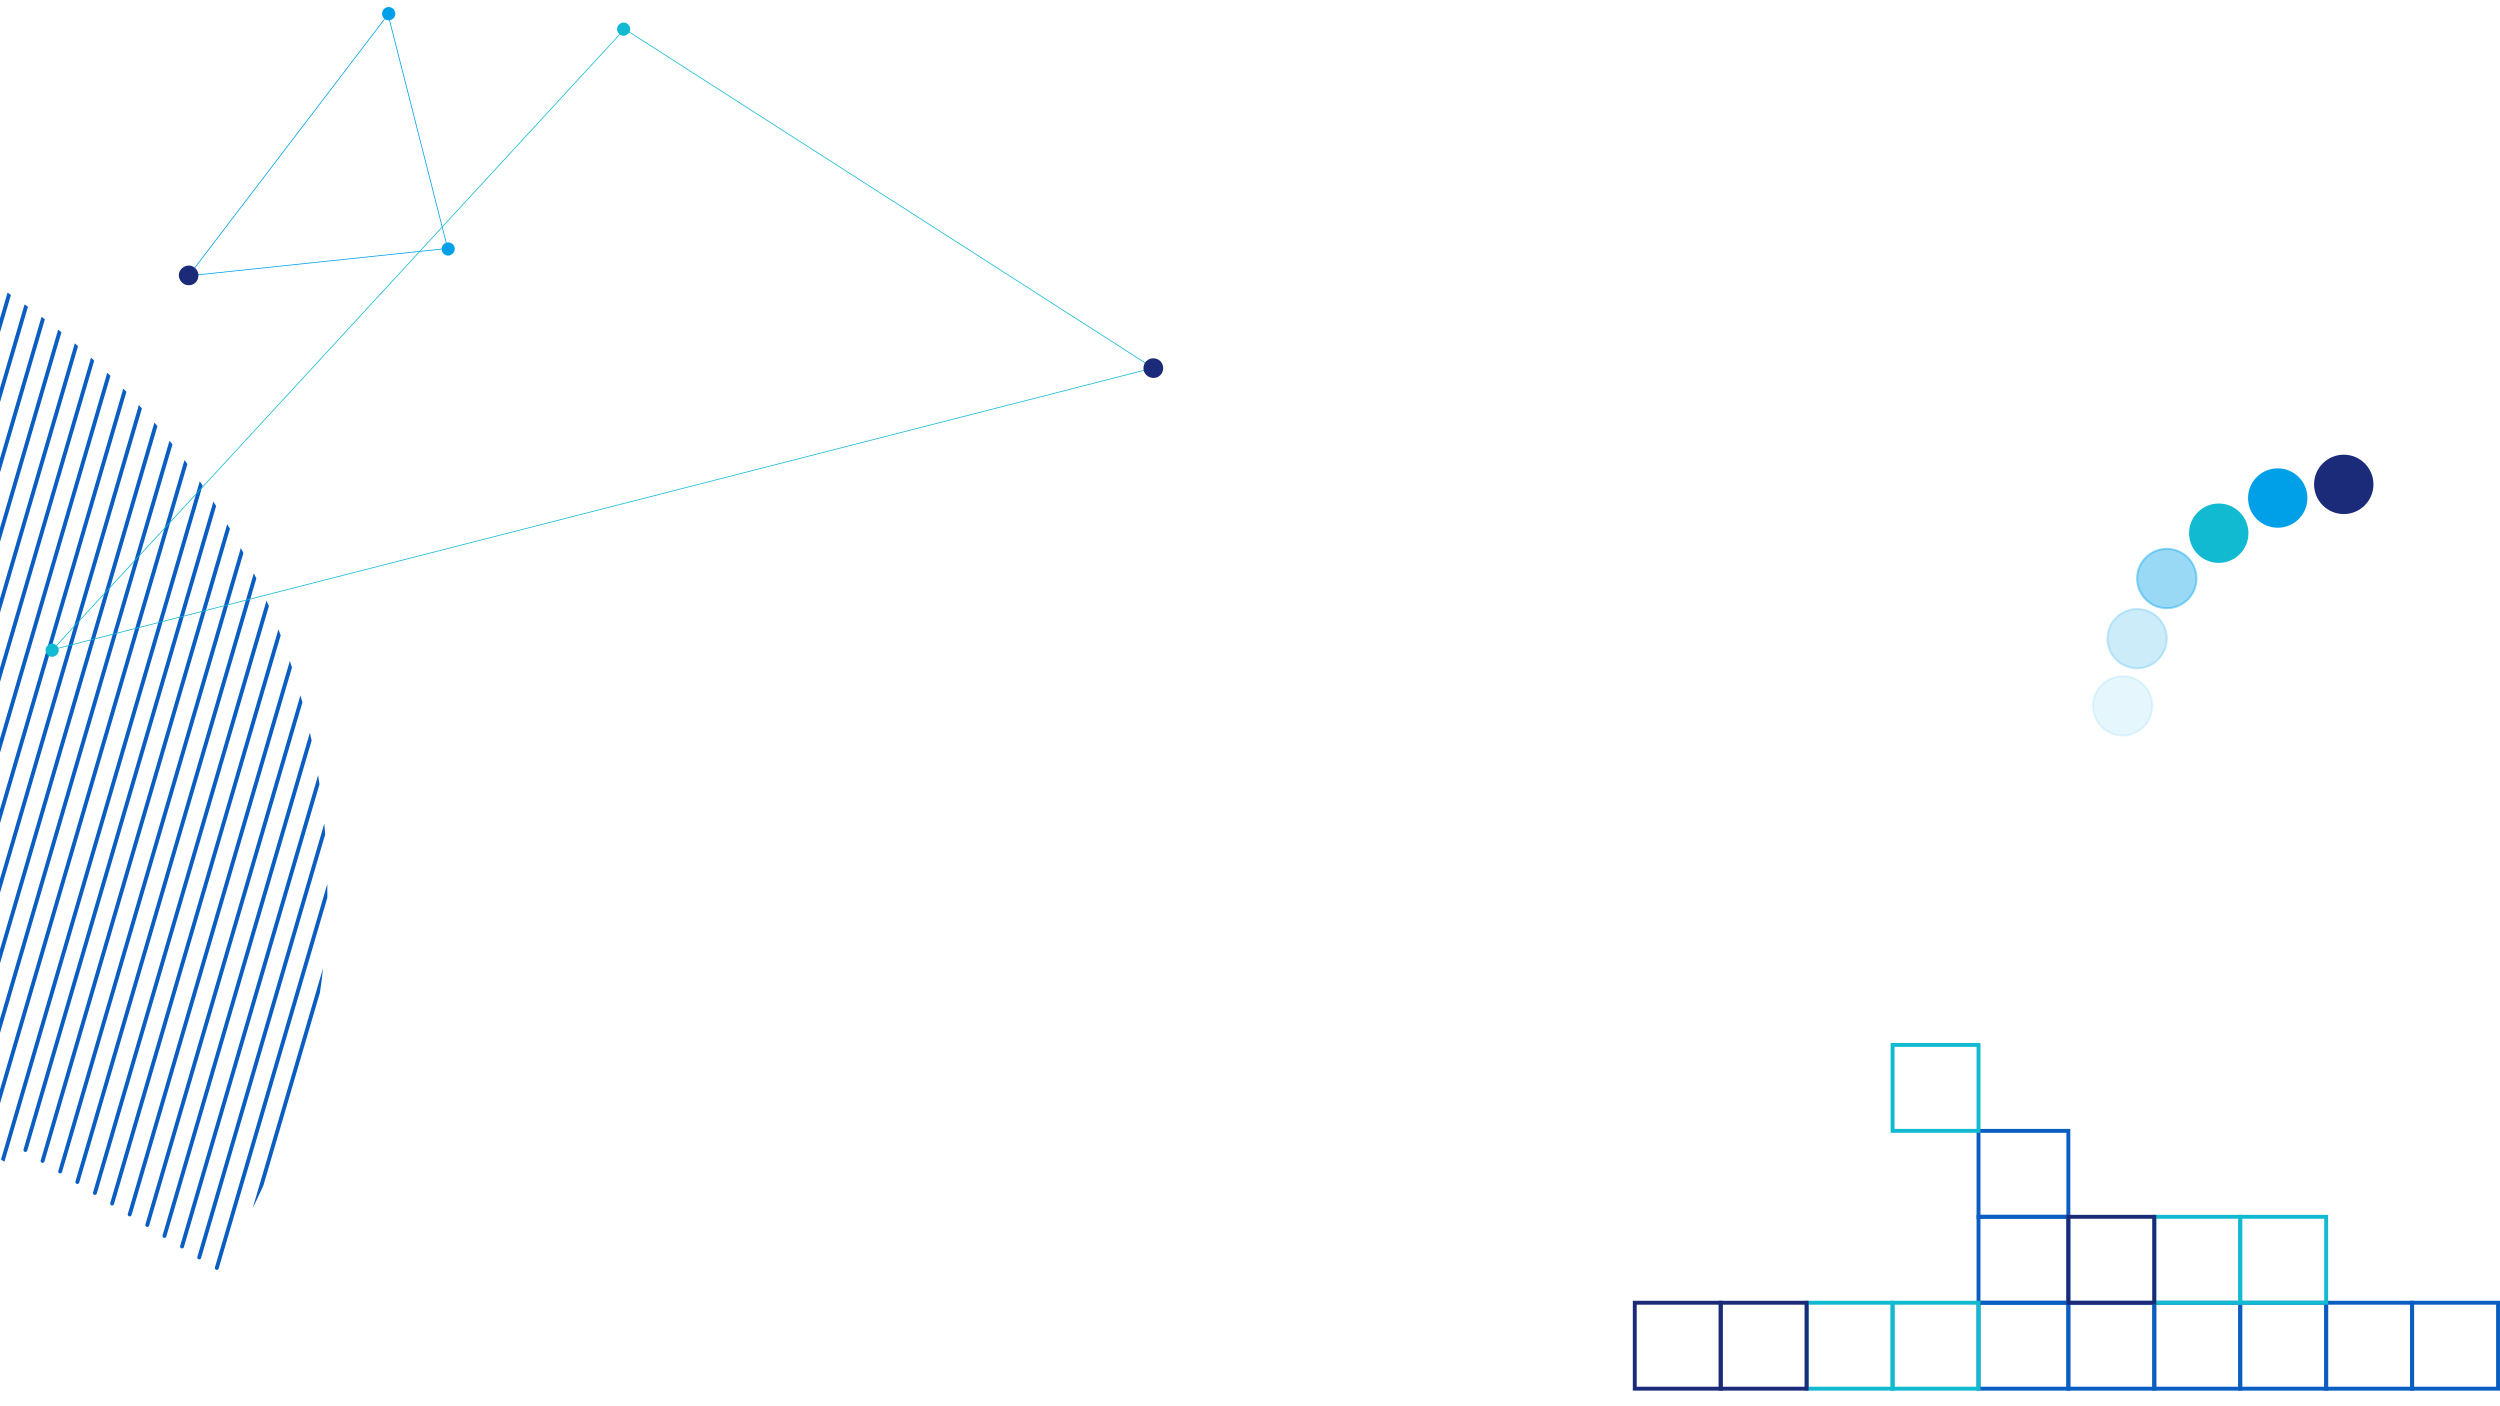 <?xml version="1.0" encoding="utf-8"?>
<!-- Generator: Adobe Illustrator 19.2.1, SVG Export Plug-In . SVG Version: 6.00 Build 0)  -->
<svg version="1.1" id="レイヤー_1" xmlns="http://www.w3.org/2000/svg" xmlns:xlink="http://www.w3.org/1999/xlink" x="0px"
	 y="0px" viewBox="0 0 640 360" style="enable-background:new 0 0 640 360;" xml:space="preserve">
<style type="text/css">
	.st0{fill:#0A5DC1;}
	.st1{fill:#11BAD1;}
	.st2{fill:#1B2B79;}
	.st3{clip-path:url(#SVGID_2_);}
	.st4{fill:none;stroke:#0A5DC1;stroke-linecap:round;stroke-linejoin:round;stroke-miterlimit:10;}
	.st5{fill:none;stroke:#00A0E9;stroke-width:0.196;stroke-miterlimit:10;}
	.st6{fill:#00A0E9;}
	.st7{fill:none;stroke:#11BAD1;stroke-width:0.196;stroke-miterlimit:10;}
	
		.st8{opacity:0.4;fill:#00A0E9;stroke:#00A0E9;stroke-width:0.534;stroke-linecap:round;stroke-linejoin:round;stroke-miterlimit:10;enable-background:new    ;}
	
		.st9{opacity:0.2;fill:#00A0E9;stroke:#00A0E9;stroke-width:0.534;stroke-linecap:round;stroke-linejoin:round;stroke-miterlimit:10;enable-background:new    ;}
	
		.st10{opacity:0.1;fill:#00A0E9;stroke:#00A0E9;stroke-width:0.534;stroke-linecap:round;stroke-linejoin:round;stroke-miterlimit:10;enable-background:new    ;}
</style>
<g>
	<g>
		<path class="st0" d="M639,334v21h-21v-21H639 M640,333h-23v23h23V333L640,333z"/>
		<path class="st0" d="M617,334v21h-21v-21H617 M618,333h-23v23h23V333L618,333z"/>
		<path class="st0" d="M595,334v21h-21v-21H595 M596,333h-23v23h23V333L596,333z"/>
		<path class="st0" d="M573,334v21h-21v-21H573 M574,333h-23v23h23V333L574,333z"/>
		<path class="st0" d="M551,334v21h-21v-21H551 M552,333h-23v23h23V333L552,333z"/>
		<path class="st0" d="M529,334v21h-22v-21H529 M530,333h-24v23h24V333L530,333z"/>
		<path class="st0" d="M507,312h22v21h-22V312 M506,311v23h24v-23H506L506,311z"/>
		<path class="st0" d="M529,290v21h-22v-21H529 M530,289h-24v23h24V289L530,289z"/>
		<path class="st1" d="M506,334v21h-21v-21H506 M507,333h-23v23h23V333L507,333z"/>
		<path class="st1" d="M506,268v21h-21v-21H506 M507,267h-23v23h23V267L507,267z"/>
		<path class="st1" d="M484,334v21h-21v-21H484 M485,333h-23v23h23V333L485,333z"/>
		<path class="st2" d="M462,334v21h-21v-21H462 M463,333h-23v23h23V333L463,333z"/>
		<path class="st1" d="M595,312v21h-21v-21H595 M596,311h-23v23h23V311L596,311z"/>
		<path class="st1" d="M573,312v21h-21v-21H573 M574,311h-23v23h23V311L574,311z"/>
		<path class="st2" d="M551,312v21h-21v-21H551 M552,311h-23v23h23V311L552,311z"/>
		<path class="st2" d="M440,334v21h-21v-21H440 M441,333h-23v23h23V333L441,333z"/>
	</g>
	<g>
		<g>
			<defs>
				<path id="SVGID_1_" d="M-252.1,123.8c57.8-84.3,172-105.1,255.8-47.7s105.5,171.5,47.7,255.8L-252.1,123.8z"/>
			</defs>
			<clipPath id="SVGID_2_">
				<use xlink:href="#SVGID_1_"  style="overflow:visible;"/>
			</clipPath>
			<g class="st3">
				<g>
					<line class="st4" x1="36.8" y1="-473" x2="-158.3" y2="192.8"/>
					<line class="st4" x1="41.3" y1="-470.3" x2="-153.9" y2="195.6"/>
					<line class="st4" x1="45.7" y1="-467.5" x2="-149.4" y2="198.3"/>
					<line class="st4" x1="50.2" y1="-464.8" x2="-145" y2="201.1"/>
					<line class="st4" x1="54.6" y1="-462" x2="-140.5" y2="203.8"/>
					<line class="st4" x1="59.1" y1="-459.3" x2="-136" y2="206.5"/>
					<line class="st4" x1="63.5" y1="-456.5" x2="-131.6" y2="209.3"/>
					<line class="st4" x1="68" y1="-453.8" x2="-127.1" y2="212"/>
					<line class="st4" x1="72.4" y1="-451" x2="-122.7" y2="214.8"/>
					<line class="st4" x1="76.9" y1="-448.3" x2="-118.2" y2="217.5"/>
					<line class="st4" x1="81.4" y1="-445.5" x2="-113.8" y2="220.3"/>
					<line class="st4" x1="85.8" y1="-442.8" x2="-109.3" y2="223"/>
					<line class="st4" x1="90.3" y1="-440.1" x2="-104.9" y2="225.8"/>
					<line class="st4" x1="94.7" y1="-437.3" x2="-100.4" y2="228.5"/>
					<line class="st4" x1="99.2" y1="-434.6" x2="-96" y2="231.3"/>
					<line class="st4" x1="103.6" y1="-431.8" x2="-91.5" y2="234"/>
					<line class="st4" x1="108.1" y1="-429.1" x2="-87.1" y2="236.7"/>
					<line class="st4" x1="112.5" y1="-426.3" x2="-82.6" y2="239.5"/>
					<line class="st4" x1="117" y1="-423.6" x2="-78.1" y2="242.2"/>
					<line class="st4" x1="121.4" y1="-420.8" x2="-73.7" y2="245"/>
					<line class="st4" x1="125.9" y1="-418.1" x2="-69.2" y2="247.7"/>
					<line class="st4" x1="130.3" y1="-415.3" x2="-64.8" y2="250.5"/>
					<line class="st4" x1="134.8" y1="-412.6" x2="-60.3" y2="253.2"/>
					<line class="st4" x1="139.3" y1="-409.8" x2="-55.9" y2="256"/>
					<line class="st4" x1="143.7" y1="-407.1" x2="-51.4" y2="258.7"/>
					<line class="st4" x1="148.2" y1="-404.4" x2="-47" y2="261.5"/>
					<line class="st4" x1="152.6" y1="-401.6" x2="-42.5" y2="264.2"/>
					<line class="st4" x1="157.1" y1="-398.9" x2="-38.1" y2="266.9"/>
					<line class="st4" x1="161.5" y1="-396.1" x2="-33.6" y2="269.7"/>
					<line class="st4" x1="166" y1="-393.4" x2="-29.2" y2="272.4"/>
					<line class="st4" x1="170.4" y1="-390.6" x2="-24.7" y2="275.2"/>
					<line class="st4" x1="174.9" y1="-387.9" x2="-20.2" y2="277.9"/>
					<line class="st4" x1="179.3" y1="-385.1" x2="-15.8" y2="280.7"/>
					<line class="st4" x1="183.8" y1="-382.4" x2="-11.3" y2="283.4"/>
					<line class="st4" x1="188.2" y1="-379.6" x2="-6.9" y2="286.2"/>
					<line class="st4" x1="192.7" y1="-376.9" x2="-2.4" y2="288.9"/>
					<line class="st4" x1="201.6" y1="-371.4" x2="6.5" y2="294.4"/>
					<line class="st4" x1="206.1" y1="-368.7" x2="10.9" y2="297.2"/>
					<line class="st4" x1="210.5" y1="-365.9" x2="15.4" y2="299.9"/>
					<line class="st4" x1="215" y1="-363.2" x2="19.8" y2="302.6"/>
					<line class="st4" x1="219.4" y1="-360.4" x2="24.3" y2="305.4"/>
					<line class="st4" x1="223.9" y1="-357.7" x2="28.7" y2="308.1"/>
					<line class="st4" x1="228.3" y1="-354.9" x2="33.2" y2="310.9"/>
					<line class="st4" x1="232.8" y1="-352.2" x2="37.7" y2="313.6"/>
					<line class="st4" x1="237.2" y1="-349.4" x2="42.1" y2="316.4"/>
					<line class="st4" x1="241.7" y1="-346.7" x2="46.6" y2="319.1"/>
					<line class="st4" x1="246.1" y1="-344" x2="51" y2="321.9"/>
					<line class="st4" x1="250.6" y1="-341.2" x2="55.5" y2="324.6"/>
					<line class="st4" x1="255.1" y1="-338.5" x2="59.9" y2="327.4"/>
					<line class="st4" x1="259.5" y1="-335.7" x2="64.4" y2="330.1"/>
					<line class="st4" x1="264" y1="-333" x2="68.8" y2="332.8"/>
					<line class="st4" x1="268.4" y1="-330.2" x2="73.3" y2="335.6"/>
					<line class="st4" x1="272.9" y1="-327.5" x2="77.7" y2="338.3"/>
					<line class="st4" x1="277.3" y1="-324.7" x2="82.2" y2="341.1"/>
					<line class="st4" x1="281.8" y1="-322" x2="86.6" y2="343.8"/>
					<line class="st4" x1="286.2" y1="-319.2" x2="91.1" y2="346.6"/>
					<line class="st4" x1="295.1" y1="-313.7" x2="100" y2="352.1"/>
					<line class="st4" x1="299.6" y1="-311" x2="104.5" y2="354.8"/>
					<line class="st4" x1="304" y1="-308.3" x2="108.9" y2="357.6"/>
					<line class="st4" x1="308.5" y1="-305.5" x2="113.4" y2="360.3"/>
					<line class="st4" x1="313" y1="-302.8" x2="117.8" y2="363"/>
					<line class="st4" x1="317.4" y1="-300" x2="122.3" y2="365.8"/>
					<line class="st4" x1="321.9" y1="-297.3" x2="126.7" y2="368.5"/>
					<line class="st4" x1="326.3" y1="-294.5" x2="131.2" y2="371.3"/>
					<line class="st4" x1="330.8" y1="-291.8" x2="135.6" y2="374"/>
					<line class="st4" x1="335.2" y1="-289" x2="140.1" y2="376.8"/>
					<line class="st4" x1="339.7" y1="-286.3" x2="144.5" y2="379.5"/>
					<line class="st4" x1="344.1" y1="-283.5" x2="149" y2="382.3"/>
					<line class="st4" x1="348.6" y1="-280.8" x2="153.5" y2="385"/>
					<line class="st4" x1="353" y1="-278.1" x2="157.9" y2="387.8"/>
					<line class="st4" x1="357.5" y1="-275.3" x2="162.4" y2="390.5"/>
					<line class="st4" x1="362" y1="-272.6" x2="166.8" y2="393.3"/>
					<line class="st4" x1="366.4" y1="-269.8" x2="171.3" y2="396"/>
					<line class="st4" x1="370.9" y1="-267.1" x2="175.7" y2="398.7"/>
					<line class="st4" x1="375.3" y1="-264.3" x2="180.2" y2="401.5"/>
					<line class="st4" x1="379.8" y1="-261.6" x2="184.6" y2="404.2"/>
					<line class="st4" x1="384.2" y1="-258.8" x2="189.1" y2="407"/>
					<line class="st4" x1="388.7" y1="-256.1" x2="193.5" y2="409.7"/>
					<line class="st4" x1="393.1" y1="-253.3" x2="198" y2="412.5"/>
					<line class="st4" x1="397.6" y1="-250.6" x2="202.4" y2="415.2"/>
					<line class="st4" x1="402" y1="-247.9" x2="206.9" y2="418"/>
					<line class="st4" x1="406.5" y1="-245.1" x2="211.4" y2="420.7"/>
					<line class="st4" x1="410.9" y1="-242.4" x2="215.8" y2="423.5"/>
					<line class="st4" x1="195.8" y1="-368.7" x2="0.7" y2="297.1"/>
					<line class="st4" x1="290" y1="-313.3" x2="94.9" y2="352.5"/>
				</g>
				<g>
					<line class="st4" x1="415" y1="-240.2" x2="219.8" y2="425.6"/>
					<line class="st4" x1="419.4" y1="-237.4" x2="224.3" y2="428.4"/>
					<line class="st4" x1="423.9" y1="-234.7" x2="228.8" y2="431.1"/>
					<line class="st4" x1="428.3" y1="-231.9" x2="233.2" y2="433.9"/>
					<line class="st4" x1="432.8" y1="-229.2" x2="237.7" y2="436.6"/>
					<line class="st4" x1="437.2" y1="-226.5" x2="242.1" y2="439.4"/>
					<line class="st4" x1="441.7" y1="-223.7" x2="246.6" y2="442.1"/>
					<line class="st4" x1="446.2" y1="-221" x2="251" y2="444.9"/>
					<line class="st4" x1="450.6" y1="-218.2" x2="255.5" y2="447.6"/>
					<line class="st4" x1="455.1" y1="-215.5" x2="259.9" y2="450.3"/>
					<line class="st4" x1="459.5" y1="-212.7" x2="264.4" y2="453.1"/>
					<line class="st4" x1="464" y1="-210" x2="268.8" y2="455.8"/>
					<line class="st4" x1="468.4" y1="-207.2" x2="273.3" y2="458.6"/>
					<line class="st4" x1="472.9" y1="-204.5" x2="277.7" y2="461.3"/>
					<line class="st4" x1="477.3" y1="-201.7" x2="282.2" y2="464.1"/>
					<line class="st4" x1="481.8" y1="-199" x2="286.7" y2="466.8"/>
					<line class="st4" x1="486.2" y1="-196.2" x2="291.1" y2="469.6"/>
					<line class="st4" x1="490.7" y1="-193.5" x2="295.6" y2="472.3"/>
					<line class="st4" x1="495.2" y1="-190.8" x2="300" y2="475.1"/>
					<line class="st4" x1="499.6" y1="-188" x2="304.5" y2="477.8"/>
					<line class="st4" x1="504.1" y1="-185.3" x2="308.9" y2="480.5"/>
					<line class="st4" x1="508.5" y1="-182.5" x2="313.4" y2="483.3"/>
					<line class="st4" x1="513" y1="-179.8" x2="317.8" y2="486"/>
					<line class="st4" x1="517.4" y1="-177" x2="322.3" y2="488.8"/>
					<line class="st4" x1="521.9" y1="-174.3" x2="326.7" y2="491.5"/>
					<line class="st4" x1="526.3" y1="-171.5" x2="331.2" y2="494.3"/>
					<line class="st4" x1="530.8" y1="-168.8" x2="335.6" y2="497"/>
					<line class="st4" x1="535.2" y1="-166" x2="340.1" y2="499.8"/>
					<line class="st4" x1="539.7" y1="-163.3" x2="344.6" y2="502.5"/>
					<line class="st4" x1="544.1" y1="-160.6" x2="349" y2="505.3"/>
					<line class="st4" x1="548.6" y1="-157.8" x2="353.5" y2="508"/>
					<line class="st4" x1="553.1" y1="-155.1" x2="357.9" y2="510.8"/>
					<line class="st4" x1="557.5" y1="-152.3" x2="362.4" y2="513.5"/>
					<line class="st4" x1="562" y1="-149.6" x2="366.8" y2="516.2"/>
					<line class="st4" x1="566.4" y1="-146.8" x2="371.3" y2="519"/>
					<line class="st4" x1="570.9" y1="-144.1" x2="375.7" y2="521.7"/>
					<line class="st4" x1="579.8" y1="-138.6" x2="384.6" y2="527.2"/>
					<line class="st4" x1="584.2" y1="-135.8" x2="389.1" y2="530"/>
					<line class="st4" x1="588.7" y1="-133.1" x2="393.5" y2="532.7"/>
					<line class="st4" x1="593.1" y1="-130.4" x2="398" y2="535.5"/>
					<line class="st4" x1="597.6" y1="-127.6" x2="402.5" y2="538.2"/>
					<line class="st4" x1="602" y1="-124.9" x2="406.9" y2="541"/>
					<line class="st4" x1="606.5" y1="-122.1" x2="411.4" y2="543.7"/>
					<line class="st4" x1="611" y1="-119.4" x2="415.8" y2="546.4"/>
					<line class="st4" x1="615.4" y1="-116.6" x2="420.3" y2="549.2"/>
					<line class="st4" x1="619.9" y1="-113.9" x2="424.7" y2="551.9"/>
					<line class="st4" x1="624.3" y1="-111.1" x2="429.2" y2="554.7"/>
					<line class="st4" x1="628.8" y1="-108.4" x2="433.6" y2="557.4"/>
					<line class="st4" x1="633.2" y1="-105.6" x2="438.1" y2="560.2"/>
					<line class="st4" x1="637.7" y1="-102.9" x2="442.5" y2="562.9"/>
					<line class="st4" x1="642.1" y1="-100.1" x2="447" y2="565.7"/>
					<line class="st4" x1="646.6" y1="-97.4" x2="451.4" y2="568.4"/>
					<line class="st4" x1="651" y1="-94.7" x2="455.9" y2="571.2"/>
					<line class="st4" x1="655.5" y1="-91.9" x2="460.4" y2="573.9"/>
					<line class="st4" x1="659.9" y1="-89.2" x2="464.8" y2="576.6"/>
					<line class="st4" x1="664.4" y1="-86.4" x2="469.3" y2="579.4"/>
					<line class="st4" x1="673.3" y1="-80.9" x2="478.2" y2="584.9"/>
					<line class="st4" x1="677.8" y1="-78.2" x2="482.6" y2="587.6"/>
					<line class="st4" x1="682.2" y1="-75.4" x2="487.1" y2="590.4"/>
					<line class="st4" x1="686.7" y1="-72.7" x2="491.5" y2="593.1"/>
					<line class="st4" x1="691.1" y1="-69.9" x2="496" y2="595.9"/>
					<line class="st4" x1="695.6" y1="-67.2" x2="500.4" y2="598.6"/>
					<line class="st4" x1="700" y1="-64.5" x2="504.9" y2="601.4"/>
					<line class="st4" x1="704.5" y1="-61.7" x2="509.3" y2="604.1"/>
					<line class="st4" x1="708.9" y1="-59" x2="513.8" y2="606.9"/>
					<line class="st4" x1="713.4" y1="-56.2" x2="518.3" y2="609.6"/>
					<line class="st4" x1="717.8" y1="-53.5" x2="522.7" y2="612.3"/>
					<line class="st4" x1="722.3" y1="-50.7" x2="527.2" y2="615.1"/>
					<line class="st4" x1="726.8" y1="-48" x2="531.6" y2="617.8"/>
					<line class="st4" x1="731.2" y1="-45.2" x2="536.1" y2="620.6"/>
					<line class="st4" x1="735.7" y1="-42.5" x2="540.5" y2="623.3"/>
					<line class="st4" x1="740.1" y1="-39.7" x2="545" y2="626.1"/>
					<line class="st4" x1="744.6" y1="-37" x2="549.4" y2="628.8"/>
					<line class="st4" x1="749" y1="-34.3" x2="553.9" y2="631.6"/>
					<line class="st4" x1="753.5" y1="-31.5" x2="558.3" y2="634.3"/>
					<line class="st4" x1="757.9" y1="-28.8" x2="562.8" y2="637.1"/>
					<line class="st4" x1="762.4" y1="-26" x2="567.2" y2="639.8"/>
					<line class="st4" x1="766.8" y1="-23.3" x2="571.7" y2="642.5"/>
					<line class="st4" x1="771.3" y1="-20.5" x2="576.2" y2="645.3"/>
					<line class="st4" x1="775.7" y1="-17.8" x2="580.6" y2="648"/>
					<line class="st4" x1="780.2" y1="-15" x2="585.1" y2="650.8"/>
					<line class="st4" x1="784.7" y1="-12.3" x2="589.5" y2="653.5"/>
					<line class="st4" x1="789.1" y1="-9.5" x2="594" y2="656.3"/>
					<line class="st4" x1="574.4" y1="-136.7" x2="379.2" y2="529.1"/>
					<line class="st4" x1="669.1" y1="-86" x2="474" y2="579.8"/>
				</g>
			</g>
		</g>
	</g>
	<g>
		<polyline class="st5" points="99.7,5.1 114.6,63.6 48.3,70.6 99.5,3.5 		"/>
		<g>
			<path class="st2" d="M50.8,70.2c-0.2-1.4-1.5-2.4-2.8-2.2c-1.4,0.2-2.4,1.5-2.2,2.8c0.2,1.4,1.5,2.4,2.8,2.2
				C50,72.9,50.9,71.6,50.8,70.2z"/>
			<circle class="st6" cx="99.5" cy="3.5" r="1.7"/>
		</g>
		<g>
			<path class="st6" d="M116.4,63.5c-0.1-0.9-1-1.6-1.9-1.4c-0.9,0.1-1.6,1-1.4,1.9c0.1,0.9,1,1.6,1.9,1.4
				C115.9,65.2,116.5,64.4,116.4,63.5z"/>
		</g>
	</g>
	<g>
		<polyline class="st7" points="159.2,8.2 13.5,166.3 295.2,94.2 158.6,6.6 		"/>
		<g>
			<path class="st2" d="M292.9,95.2c-0.5-1.3,0.1-2.8,1.4-3.3s2.8,0.1,3.3,1.4s-0.1,2.8-1.4,3.3S293.4,96.4,292.9,95.2z"/>
			<path class="st1" d="M158.1,8.1c-0.4-0.9,0.1-1.8,0.9-2.2c0.9-0.4,1.8,0.1,2.2,0.9c0.4,0.9-0.1,1.8-0.9,2.2
				C159.5,9.4,158.5,9,158.1,8.1z"/>
		</g>
		<g>
			<path class="st1" d="M11.8,167.1c-0.4-0.9,0.1-1.8,0.9-2.2c0.9-0.4,1.8,0.1,2.2,0.9c0.4,0.9-0.1,1.8-0.9,2.2
				C13.2,168.4,12.2,168,11.8,167.1z"/>
		</g>
	</g>
	<g>
		<circle class="st2" cx="600" cy="124" r="7.6"/>
		<circle class="st6" cx="583.1" cy="127.5" r="7.6"/>
		<circle class="st1" cx="568" cy="136.5" r="7.6"/>
		<circle class="st8" cx="554.7" cy="148.1" r="7.6"/>
		<circle class="st9" cx="547.1" cy="163.5" r="7.6"/>
		<circle class="st10" cx="543.4" cy="180.7" r="7.6"/>
	</g>
</g>
</svg>

